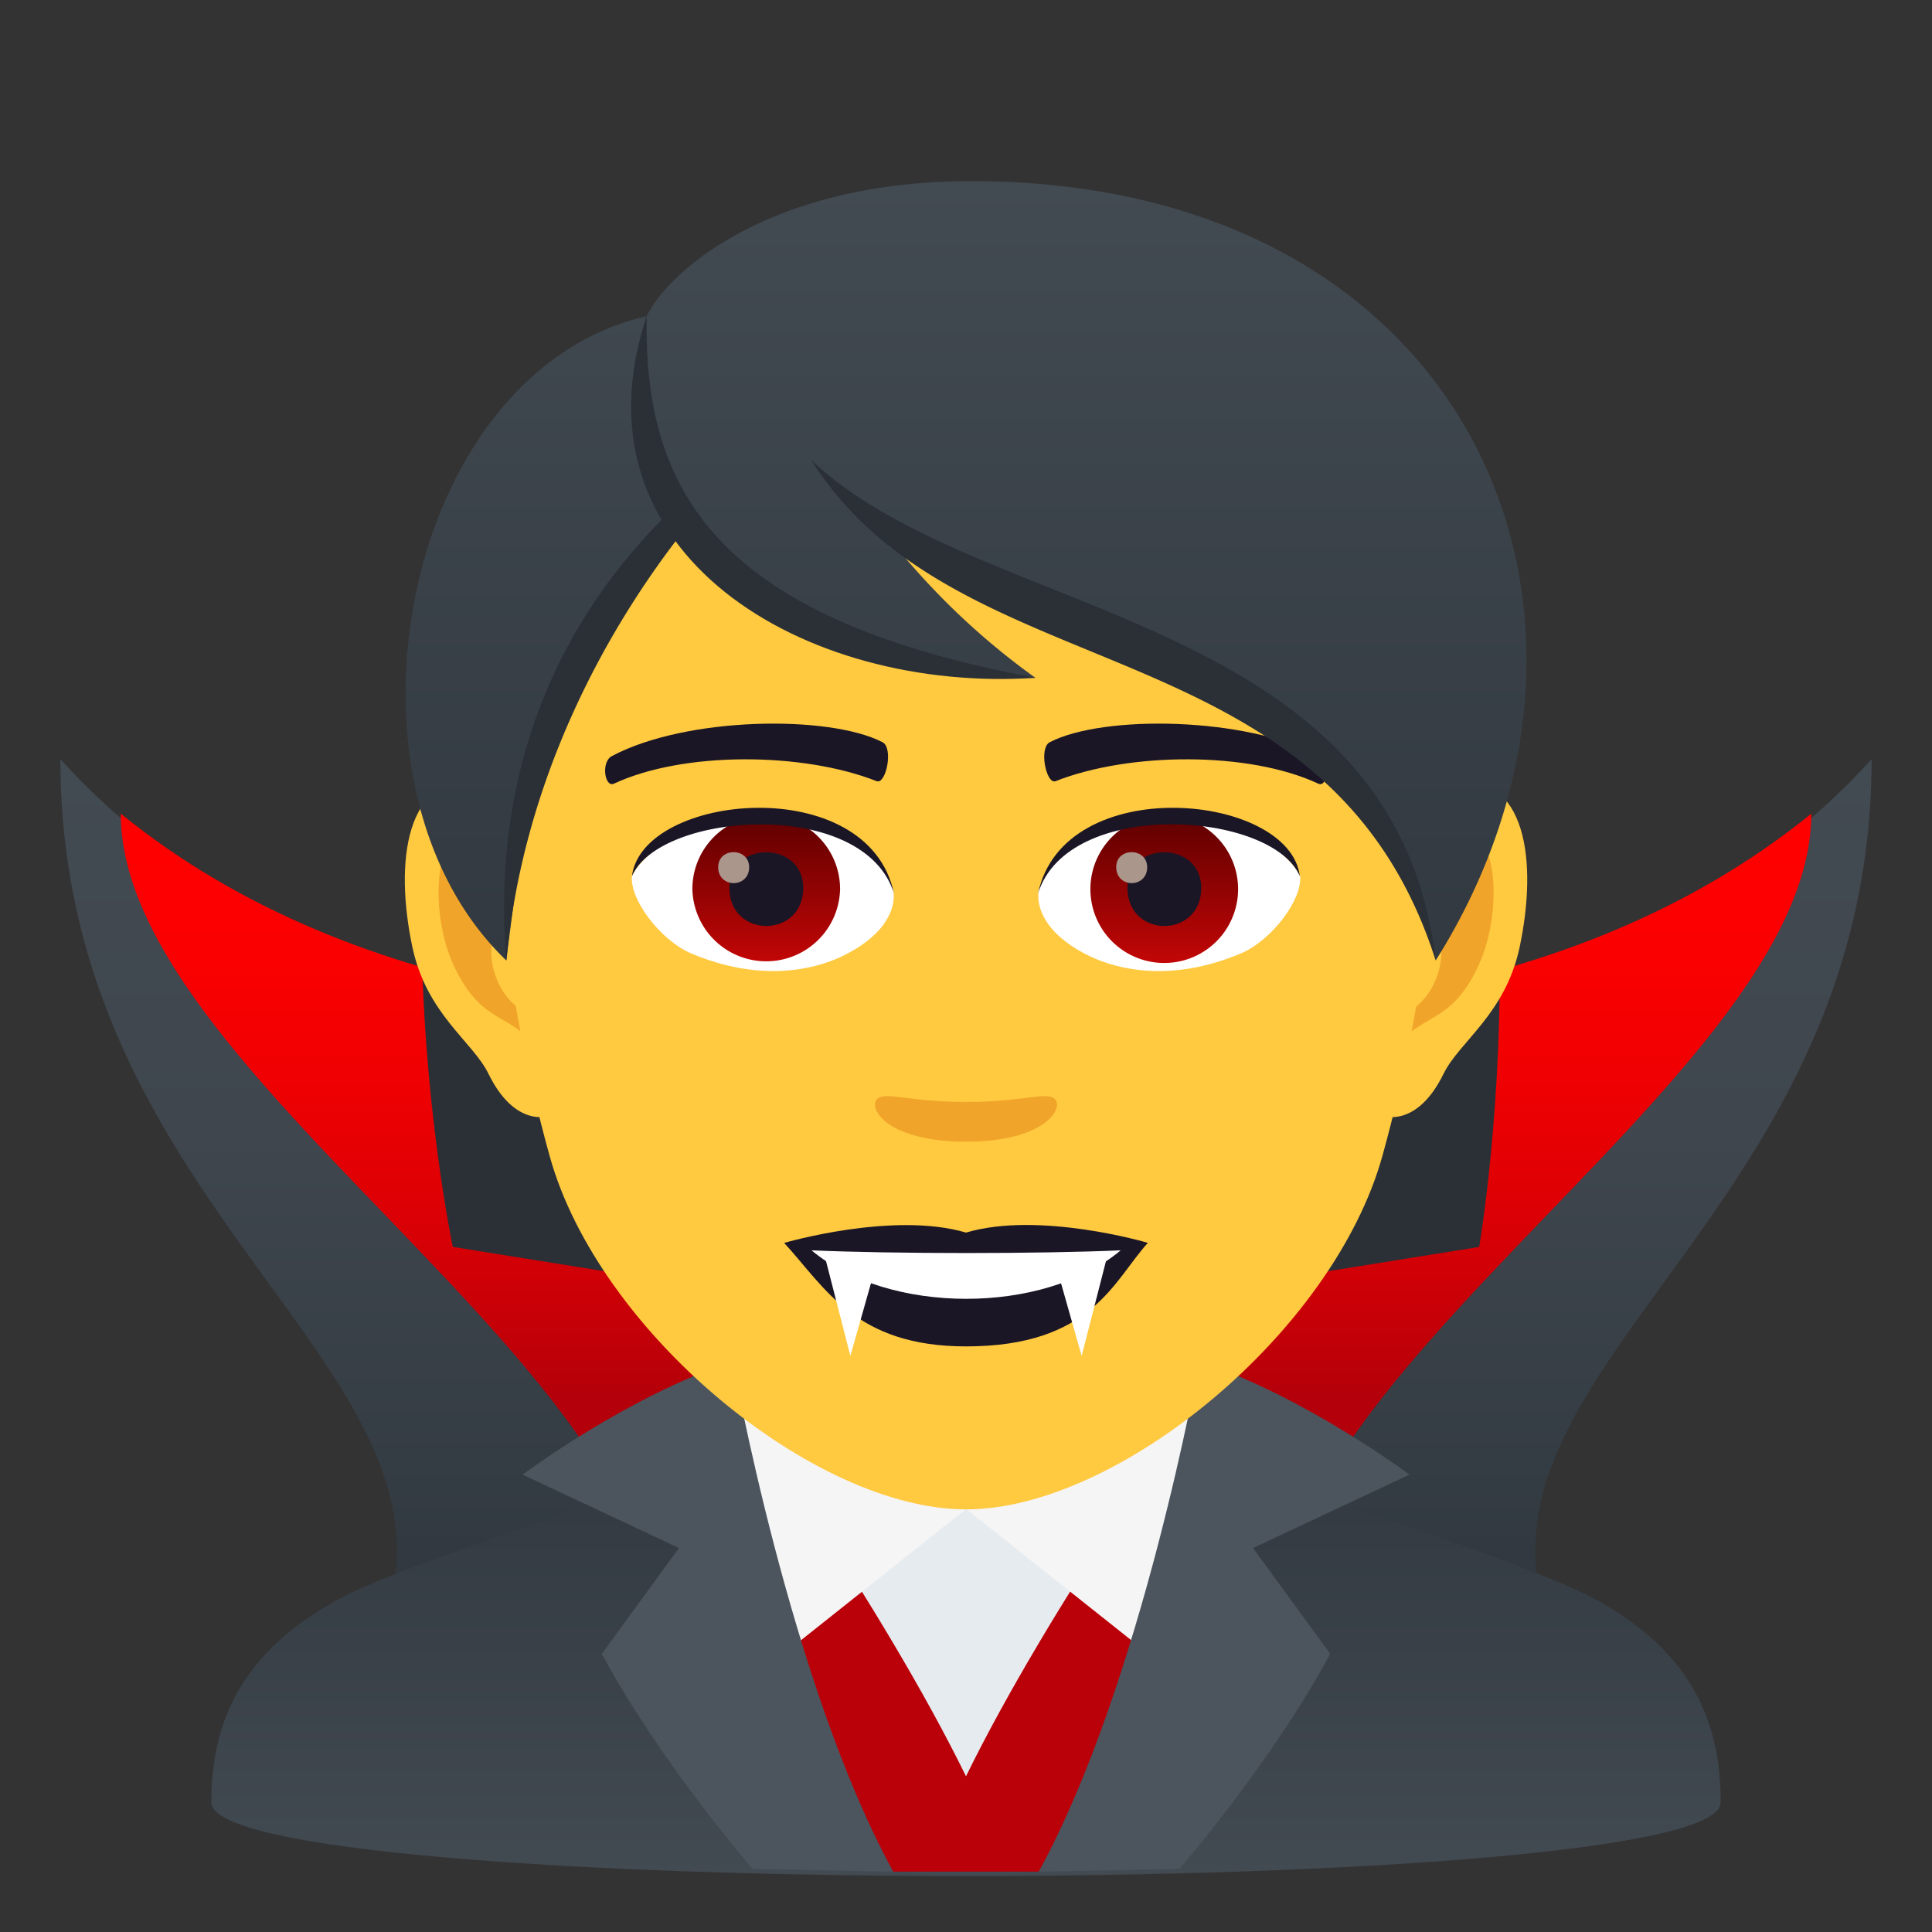<svg xmlns="http://www.w3.org/2000/svg" xml:space="preserve" style="enable-background:new 0 0 64 64" viewBox="0 0 64 64"><rect x="0" y="0" width="64" height="64" fill="#333333" stroke="none"/><linearGradient id="a" x1="32" x2="32" y1="58.471" y2="25.147" gradientUnits="userSpaceOnUse"><stop offset=".211" style="stop-color:#323940"/><stop offset=".272" style="stop-color:#343c43"/><stop offset=".627" style="stop-color:#3f464e"/><stop offset="1" style="stop-color:#424a52"/></linearGradient><path d="M62 25.147c-8.074 8.922-20.783 8.976-30 8.97-9.217.006-21.924-.048-30-8.97 0 16.412 16.28 21.006 9.486 30.965-2.146 3.146 43.176 3.146 41.03 0C45.723 46.151 62 41.558 62 25.146z" style="fill:url(#a)"/><linearGradient id="b" x1="32.001" x2="32.001" y1="60.34" y2="26.953" gradientUnits="userSpaceOnUse"><stop offset=".42" style="stop-color:#b3000a"/><stop offset=".469" style="stop-color:#c00008"/><stop offset=".601" style="stop-color:#db0005"/><stop offset=".733" style="stop-color:#ef0002"/><stop offset=".866" style="stop-color:#fb0001"/><stop offset="1" style="stop-color:red"/></linearGradient><path d="M32 33.97c-9.217.007-19.984-.515-28-7.017C4 36.68 27.28 48.022 20.486 57.98c-2.146 3.148 25.174 3.148 23.028 0-6.793-9.957 16.488-21.3 16.488-31.026-8.016 6.502-18.785 7.024-28.002 7.018z" style="fill:url(#b)"/><linearGradient id="c" x1="32" x2="32" y1="62.147" y2="48.285" gradientUnits="userSpaceOnUse"><stop offset="0" style="stop-color:#424a52"/><stop offset="1" style="stop-color:#323940"/></linearGradient><path d="M11.432 52.864c2.502-1.288 12.854-4.543 12.854-4.543l15.407-.036s10.446 3.284 12.932 4.577C56.24 54.734 57 57.29 57 59.706c0 3.254-50 3.254-50 0 0-2.419.807-4.975 4.432-6.842z" style="fill:url(#c)"/><path d="M24.383 46.784h15.311L36.16 60h-8.31z" style="fill:#e6ebef"/><path d="m41.533 45.849-1.683.248S34.793 53.134 32 58.842c-2.793-5.708-7.85-12.745-7.85-12.745l-1.683-.248S25.894 59.589 29.59 62h4.818c3.697-2.41 7.124-16.151 7.124-16.151z" style="fill:#ba0009"/><path d="m40.226 45.044.12 2.188-2.515 7.385-5.827-4.63 8.222-4.943zm-16.444 0-.118 2.188 2.514 7.385 5.826-4.63-8.222-4.943z" style="fill:#f5f5f5"/><path d="M39.07 61.911s3.106-3.595 4.993-7.126l-2.555-3.505 5.181-2.431s-3.463-2.597-6.965-3.752c0 0-1.896 10.678-5.315 16.903l4.66-.089zm-14.14 0s-3.108-3.595-4.992-7.126l2.554-3.505-5.181-2.431s3.464-2.597 6.965-3.752c0 0 1.896 10.678 5.315 16.903l-4.66-.089z" style="fill:#4c555e"/><path d="M49 41.306s3.314-19.238-4.682-28.31c-11.27.336-5.117 29.882-5.117 29.882L49 41.306zM18.922 12.995C10.926 22.068 15 41.305 15 41.305l9.8 1.573s5.393-29.546-5.878-29.883z" style="fill:#2a3036"/><path d="M48.086 25.877c-2.491.305-4.29 8.64-2.722 10.842.216.305 1.503.795 2.454-1.145.528-1.079 2.045-1.971 2.521-4.194.603-2.841.23-5.8-2.253-5.503zm-32.171 0c2.491.305 4.291 8.64 2.722 10.842-.216.305-1.502.795-2.454-1.145-.528-1.079-2.045-1.971-2.521-4.194-.603-2.841-.223-5.8 2.253-5.503z" style="fill:#ffc940"/><path d="M48.02 27.476c-.648.208-1.362 1.197-1.741 2.84 2.268-.49 1.703 3.294-.268 3.369.015.379.045.773.09 1.182.951-1.383 1.918-.825 2.877-2.885.856-1.852.655-5.012-.959-4.506zm-30.298 2.833c-.386-1.644-1.093-2.633-1.74-2.833-1.606-.506-1.814 2.654-.952 4.506.96 2.052 1.926 1.502 2.878 2.885.045-.416.075-.803.09-1.19-1.956-.089-2.514-3.822-.276-3.368z" style="fill:#f0a429"/><path d="M32 9.844c-10.79 0-15.988 8.79-15.341 20.086.134 2.268.766 5.547 1.547 8.358C19.819 44.125 26.959 50 32 50s12.174-5.875 13.795-11.712c.78-2.811 1.413-6.083 1.547-8.358C47.989 18.634 42.79 9.844 32 9.844z" style="fill:#ffc940"/><path d="M43.728 25.044c-2.469-1.309-7.191-1.368-8.946-.461-.38.178-.126 1.413.186 1.294 2.454-.967 6.41-.99 8.7.082.306.148.432-.73.06-.915zm-23.455 0c2.469-1.309 7.191-1.368 8.954-.461.38.178.126 1.413-.186 1.294-2.454-.967-6.403-.99-8.701.082-.312.148-.439-.73-.067-.915z" style="fill:#1a1626"/><path d="M34.916 36.384c-.305-.216-1.034.12-2.915.12-1.882 0-2.603-.335-2.915-.12-.372.26.215 1.435 2.915 1.435 2.692 0 3.28-1.175 2.915-1.435z" style="fill:#f0a429"/><path d="M32 40.831c-2.424-.714-6.023.342-6.023.342 1.368 1.495 2.372 3.428 6.024 3.428 4.179 0 4.893-2.193 6.023-3.428 0-.007-3.599-1.063-6.023-.342z" style="fill:#1a1626"/><path d="M26.884 41.419c2.544 2.134 7.682 2.149 10.24 0-2.714.119-7.51.119-10.24 0zm2.715-11.921c.089.714-.395 1.562-1.733 2.194-.855.402-2.625.877-4.96-.104-1.041-.439-2.06-1.815-1.971-2.573 1.264-2.38 7.481-2.73 8.664.483z" style="fill:#fff"/><linearGradient id="d" x1="-1210.466" x2="-1210.466" y1="172.757" y2="172.014" gradientTransform="translate(7978.266 -1103.139) scale(6.57)" gradientUnits="userSpaceOnUse"><stop offset="0" style="stop-color:#c20606"/><stop offset="1" style="stop-color:#5e0000"/></linearGradient><path d="M25.382 27.007a2.447 2.447 0 0 1 2.447 2.44 2.447 2.447 0 0 1-4.893 0 2.442 2.442 0 0 1 2.446-2.44z" style="fill:url(#d)"/><path d="M24.162 29.409c0 1.688 2.447 1.688 2.447 0-.007-1.57-2.447-1.57-2.447 0z" style="fill:#1a1626"/><path d="M23.79 28.725c0 .706 1.027.706 1.027 0-.008-.662-1.026-.662-1.026 0z" style="fill:#ab968c"/><path d="M29.613 29.595c-.989-3.19-7.756-2.714-8.678-.573.342-2.751 7.83-3.473 8.678.573z" style="fill:#1a1626"/><path d="M34.403 29.498c-.09.714.394 1.562 1.732 2.194.856.402 2.626.877 4.96-.104 1.05-.439 2.06-1.815 1.971-2.573-1.264-2.38-7.48-2.73-8.663.483z" style="fill:#fff"/><linearGradient id="e" x1="-1211.158" x2="-1211.158" y1="172.757" y2="172.014" gradientTransform="translate(7995.996 -1103.139) scale(6.57)" gradientUnits="userSpaceOnUse"><stop offset="0" style="stop-color:#c20606"/><stop offset="1" style="stop-color:#5e0000"/></linearGradient><path d="M38.567 27.007a2.446 2.446 0 1 1 0 4.893 2.446 2.446 0 0 1 0-4.893z" style="fill:url(#e)"/><path d="M37.348 29.409c0 1.688 2.446 1.688 2.446 0-.007-1.57-2.446-1.57-2.446 0z" style="fill:#1a1626"/><path d="M36.976 28.725c0 .706 1.026.706 1.026 0-.008-.662-1.026-.662-1.026 0z" style="fill:#ab968c"/><path d="M34.388 29.595c.989-3.183 7.749-2.73 8.67-.573-.334-2.751-7.822-3.473-8.67.573z" style="fill:#1a1626"/><path d="m27.299 41.527.871 3.39.928-3.277zm9.402 0-.87 3.39-.929-3.277z" style="fill:#fff"/><linearGradient id="f" x1="32.001" x2="32.001" y1="31.818" y2="6" gradientUnits="userSpaceOnUse"><stop offset="0" style="stop-color:#323940"/><stop offset="1" style="stop-color:#424a52"/></linearGradient><path d="M32.166 6c-6.71 0-10.064 3.035-10.744 4.474-8.113 1.851-10.723 15.514-4.648 21.344.754-6.21 1.48-10.2 5.617-14.405 2.412 3.227 7.424 5.042 11.91 5.042a23.959 23.959 0 0 1-4.711-4.458c7.494 3.434 15.885 5.631 17.969 13.821C54.768 20.36 48.779 6 32.166 6z" style="fill:url(#f)"/><path d="M21.422 10.47c-.102 5.721 2.208 10 12.879 11.983-7.65.516-15.5-4.105-12.879-11.982z" style="fill:#2a3036"/><path d="M22.093 17.047c-2.786 2.746-5.913 7.504-5.32 14.77.553-6.006 3.312-10.95 5.811-14.153a5.586 5.586 0 0 1-.491-.617zm4.777-1.813c5.594 5.342 19.344 4.995 20.688 16.582-3.588-11.271-15.746-8.742-20.689-16.582z" style="fill:#2a3036"/></svg>